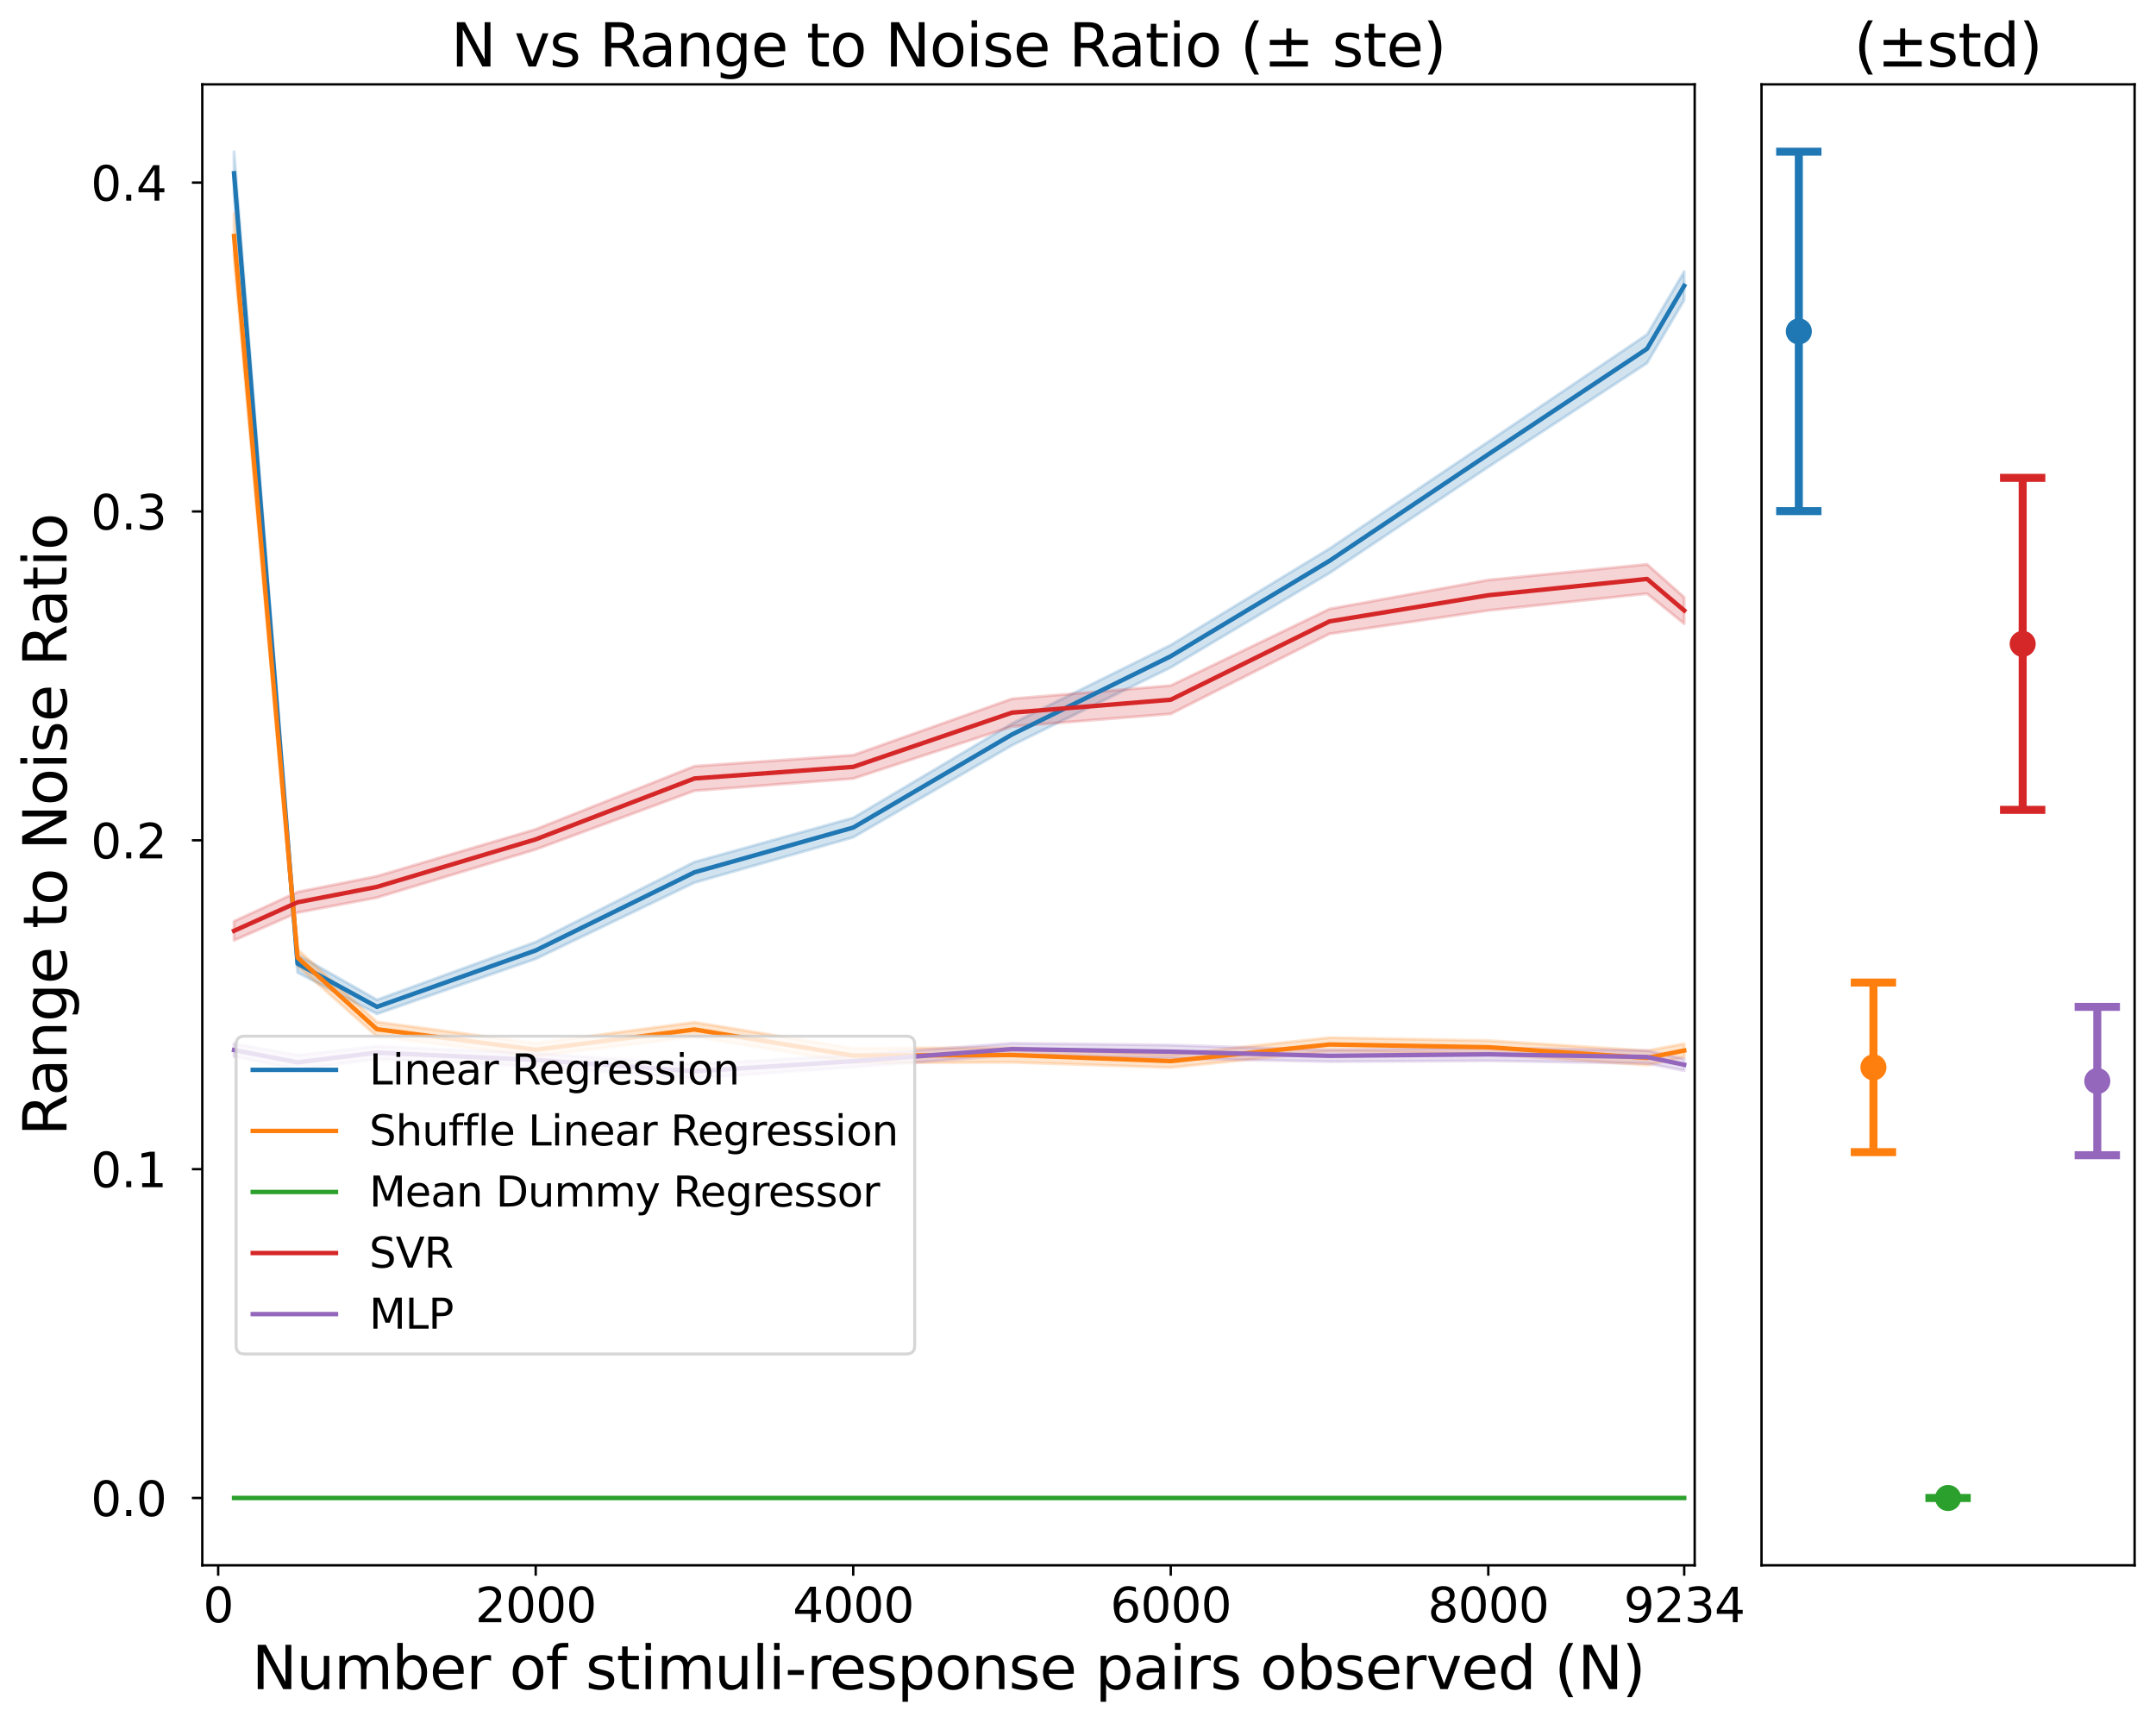 <?xml version="1.0" encoding="utf-8" standalone="no"?>
<!DOCTYPE svg PUBLIC "-//W3C//DTD SVG 1.1//EN"
  "http://www.w3.org/Graphics/SVG/1.1/DTD/svg11.dtd">
<svg xmlns:xlink="http://www.w3.org/1999/xlink" width="725.616pt" height="579.878pt" viewBox="0 0 725.616 579.878" xmlns="http://www.w3.org/2000/svg" version="1.1">
 <defs>
  <style type="text/css">*{stroke-linejoin: round; stroke-linecap: butt}</style>
 </defs>
 <g id="figure_1">
  <g id="patch_1">
   <path d="M 0 579.878 
L 725.616 579.878 
L 725.616 0 
L 0 0 
z
" style="fill: #ffffff"/>
  </g>
  <g id="axes_1">
   <g id="patch_2">
    <path d="M 68.086 526.837 
L 570.358 526.837 
L 570.358 28.397 
L 68.086 28.397 
z
" style="fill: #ffffff"/>
   </g>
   <g id="PolyCollection_1">
    <defs>
     <path id="m5a997bd709" d="M 78.773 -528.825 
L 78.773 -514.287 
L 100.146 -252.536 
L 126.863 -238.63 
L 180.296 -257.145 
L 233.729 -282.815 
L 287.162 -298.063 
L 340.595 -329.021 
L 394.028 -355.237 
L 447.462 -387.014 
L 500.895 -422.713 
L 554.328 -457.678 
L 566.831 -478.862 
L 566.831 -488.503 
L 566.831 -488.503 
L 554.328 -467.299 
L 500.895 -431.206 
L 447.462 -395.246 
L 394.028 -362.776 
L 340.595 -336.325 
L 287.162 -304.629 
L 233.729 -289.764 
L 180.296 -262.844 
L 126.863 -243.385 
L 100.146 -258.562 
L 78.773 -528.825 
z
" style="stroke: #1f77b4; stroke-opacity: 0.2"/>
    </defs>
    <g clip-path="url(#pc06d4b5bcb)">
     <use xlink:href="#m5a997bd709" x="0" y="579.878" style="fill: #1f77b4; fill-opacity: 0.2; stroke: #1f77b4; stroke-opacity: 0.2"/>
    </g>
   </g>
   <g id="PolyCollection_2">
    <defs>
     <path id="md98f0f62c1" d="M 78.773 -507.96 
L 78.773 -492.924 
L 100.146 -254.84 
L 126.863 -231.024 
L 180.296 -224.352 
L 233.729 -230.948 
L 287.162 -222.135 
L 340.595 -222.339 
L 394.028 -220.578 
L 447.462 -226.047 
L 500.895 -225.147 
L 554.328 -221.385 
L 566.831 -224.026 
L 566.831 -228.576 
L 566.831 -228.576 
L 554.328 -226.252 
L 500.895 -229.646 
L 447.462 -230.642 
L 394.028 -224.886 
L 340.595 -227.242 
L 287.162 -227.055 
L 233.729 -235.815 
L 180.296 -228.801 
L 126.863 -235.912 
L 100.146 -260.373 
L 78.773 -507.96 
z
" style="stroke: #ff7f0e; stroke-opacity: 0.2"/>
    </defs>
    <g clip-path="url(#pc06d4b5bcb)">
     <use xlink:href="#md98f0f62c1" x="0" y="579.878" style="fill: #ff7f0e; fill-opacity: 0.2; stroke: #ff7f0e; stroke-opacity: 0.2"/>
    </g>
   </g>
   <g id="PolyCollection_3">
    <defs>
     <path id="m797f53badf" d="M 78.773 -75.698 
L 78.773 -75.698 
L 100.146 -75.698 
L 126.863 -75.698 
L 180.296 -75.698 
L 233.729 -75.698 
L 287.162 -75.698 
L 340.595 -75.698 
L 394.028 -75.698 
L 447.462 -75.698 
L 500.895 -75.698 
L 554.328 -75.698 
L 566.831 -75.698 
L 566.831 -75.698 
L 566.831 -75.698 
L 554.328 -75.698 
L 500.895 -75.698 
L 447.462 -75.698 
L 394.028 -75.698 
L 340.595 -75.698 
L 287.162 -75.698 
L 233.729 -75.698 
L 180.296 -75.698 
L 126.863 -75.698 
L 100.146 -75.698 
L 78.773 -75.698 
z
" style="stroke: #2ca02c; stroke-opacity: 0.2"/>
    </defs>
    <g clip-path="url(#pc06d4b5bcb)">
     <use xlink:href="#m797f53badf" x="0" y="579.878" style="fill: #2ca02c; fill-opacity: 0.2; stroke: #2ca02c; stroke-opacity: 0.2"/>
    </g>
   </g>
   <g id="PolyCollection_4">
    <defs>
     <path id="mc592494454" d="M 78.773 -269.82 
L 78.773 -263.38 
L 100.146 -272.728 
L 126.863 -277.782 
L 180.296 -293.978 
L 233.729 -313.73 
L 287.162 -317.83 
L 340.595 -335.351 
L 394.028 -339.604 
L 447.462 -366.553 
L 500.895 -374.405 
L 554.328 -380.079 
L 566.831 -369.953 
L 566.831 -378.858 
L 566.831 -378.858 
L 554.328 -389.949 
L 500.895 -384.674 
L 447.462 -374.929 
L 394.028 -349.139 
L 340.595 -344.694 
L 287.162 -325.717 
L 233.729 -322.011 
L 180.296 -300.775 
L 126.863 -284.982 
L 100.146 -279.663 
L 78.773 -269.82 
z
" style="stroke: #d62728; stroke-opacity: 0.2"/>
    </defs>
    <g clip-path="url(#pc06d4b5bcb)">
     <use xlink:href="#mc592494454" x="0" y="579.878" style="fill: #d62728; fill-opacity: 0.2; stroke: #d62728; stroke-opacity: 0.2"/>
    </g>
   </g>
   <g id="PolyCollection_5">
    <defs>
     <path id="mc0f6b43d69" d="M 78.773 -228.649 
L 78.773 -224.258 
L 100.146 -219.865 
L 126.863 -223.408 
L 180.296 -220.923 
L 233.729 -216.946 
L 287.162 -220.667 
L 340.595 -224.79 
L 394.028 -223.676 
L 447.462 -222.55 
L 500.895 -222.844 
L 554.328 -221.949 
L 566.831 -219.524 
L 566.831 -223.503 
L 566.831 -223.503 
L 554.328 -226.302 
L 500.895 -227.201 
L 447.462 -226.475 
L 394.028 -228.139 
L 340.595 -228.762 
L 287.162 -224.756 
L 233.729 -221.709 
L 180.296 -225.358 
L 126.863 -227.778 
L 100.146 -224.782 
L 78.773 -228.649 
z
" style="stroke: #9467bd; stroke-opacity: 0.2"/>
    </defs>
    <g clip-path="url(#pc06d4b5bcb)">
     <use xlink:href="#mc0f6b43d69" x="0" y="579.878" style="fill: #9467bd; fill-opacity: 0.2; stroke: #9467bd; stroke-opacity: 0.2"/>
    </g>
   </g>
   <g id="matplotlib.axis_1">
    <g id="xtick_1">
     <g id="line2d_1">
      <defs>
       <path id="mc48e96c4ae" d="M 0 0 
L 0 3.5 
" style="stroke: #000000; stroke-width: 0.8"/>
      </defs>
      <g>
       <use xlink:href="#mc48e96c4ae" x="73.43" y="526.837" style="stroke: #000000; stroke-width: 0.8"/>
      </g>
     </g>
     <g id="text_1">
      <!-- 0 -->
      <g transform="translate(68.34 545.994) scale(0.16 -0.16)">
       <defs>
        <path id="DejaVuSans-30" d="M 2034 4250 
Q 1547 4250 1301 3770 
Q 1056 3291 1056 2328 
Q 1056 1369 1301 889 
Q 1547 409 2034 409 
Q 2525 409 2770 889 
Q 3016 1369 3016 2328 
Q 3016 3291 2770 3770 
Q 2525 4250 2034 4250 
z
M 2034 4750 
Q 2819 4750 3233 4129 
Q 3647 3509 3647 2328 
Q 3647 1150 3233 529 
Q 2819 -91 2034 -91 
Q 1250 -91 836 529 
Q 422 1150 422 2328 
Q 422 3509 836 4129 
Q 1250 4750 2034 4750 
z
" transform="scale(0.016)"/>
       </defs>
       <use xlink:href="#DejaVuSans-30"/>
      </g>
     </g>
    </g>
    <g id="xtick_2">
     <g id="line2d_2">
      <g>
       <use xlink:href="#mc48e96c4ae" x="180.296" y="526.837" style="stroke: #000000; stroke-width: 0.8"/>
      </g>
     </g>
     <g id="text_2">
      <!-- 2000 -->
      <g transform="translate(159.936 545.994) scale(0.16 -0.16)">
       <defs>
        <path id="DejaVuSans-32" d="M 1228 531 
L 3431 531 
L 3431 0 
L 469 0 
L 469 531 
Q 828 903 1448 1529 
Q 2069 2156 2228 2338 
Q 2531 2678 2651 2914 
Q 2772 3150 2772 3378 
Q 2772 3750 2511 3984 
Q 2250 4219 1831 4219 
Q 1534 4219 1204 4116 
Q 875 4013 500 3803 
L 500 4441 
Q 881 4594 1212 4672 
Q 1544 4750 1819 4750 
Q 2544 4750 2975 4387 
Q 3406 4025 3406 3419 
Q 3406 3131 3298 2873 
Q 3191 2616 2906 2266 
Q 2828 2175 2409 1742 
Q 1991 1309 1228 531 
z
" transform="scale(0.016)"/>
       </defs>
       <use xlink:href="#DejaVuSans-32"/>
       <use xlink:href="#DejaVuSans-30" x="63.623"/>
       <use xlink:href="#DejaVuSans-30" x="127.246"/>
       <use xlink:href="#DejaVuSans-30" x="190.869"/>
      </g>
     </g>
    </g>
    <g id="xtick_3">
     <g id="line2d_3">
      <g>
       <use xlink:href="#mc48e96c4ae" x="287.162" y="526.837" style="stroke: #000000; stroke-width: 0.8"/>
      </g>
     </g>
     <g id="text_3">
      <!-- 4000 -->
      <g transform="translate(266.802 545.994) scale(0.16 -0.16)">
       <defs>
        <path id="DejaVuSans-34" d="M 2419 4116 
L 825 1625 
L 2419 1625 
L 2419 4116 
z
M 2253 4666 
L 3047 4666 
L 3047 1625 
L 3713 1625 
L 3713 1100 
L 3047 1100 
L 3047 0 
L 2419 0 
L 2419 1100 
L 313 1100 
L 313 1709 
L 2253 4666 
z
" transform="scale(0.016)"/>
       </defs>
       <use xlink:href="#DejaVuSans-34"/>
       <use xlink:href="#DejaVuSans-30" x="63.623"/>
       <use xlink:href="#DejaVuSans-30" x="127.246"/>
       <use xlink:href="#DejaVuSans-30" x="190.869"/>
      </g>
     </g>
    </g>
    <g id="xtick_4">
     <g id="line2d_4">
      <g>
       <use xlink:href="#mc48e96c4ae" x="394.028" y="526.837" style="stroke: #000000; stroke-width: 0.8"/>
      </g>
     </g>
     <g id="text_4">
      <!-- 6000 -->
      <g transform="translate(373.668 545.994) scale(0.16 -0.16)">
       <defs>
        <path id="DejaVuSans-36" d="M 2113 2584 
Q 1688 2584 1439 2293 
Q 1191 2003 1191 1497 
Q 1191 994 1439 701 
Q 1688 409 2113 409 
Q 2538 409 2786 701 
Q 3034 994 3034 1497 
Q 3034 2003 2786 2293 
Q 2538 2584 2113 2584 
z
M 3366 4563 
L 3366 3988 
Q 3128 4100 2886 4159 
Q 2644 4219 2406 4219 
Q 1781 4219 1451 3797 
Q 1122 3375 1075 2522 
Q 1259 2794 1537 2939 
Q 1816 3084 2150 3084 
Q 2853 3084 3261 2657 
Q 3669 2231 3669 1497 
Q 3669 778 3244 343 
Q 2819 -91 2113 -91 
Q 1303 -91 875 529 
Q 447 1150 447 2328 
Q 447 3434 972 4092 
Q 1497 4750 2381 4750 
Q 2619 4750 2861 4703 
Q 3103 4656 3366 4563 
z
" transform="scale(0.016)"/>
       </defs>
       <use xlink:href="#DejaVuSans-36"/>
       <use xlink:href="#DejaVuSans-30" x="63.623"/>
       <use xlink:href="#DejaVuSans-30" x="127.246"/>
       <use xlink:href="#DejaVuSans-30" x="190.869"/>
      </g>
     </g>
    </g>
    <g id="xtick_5">
     <g id="line2d_5">
      <g>
       <use xlink:href="#mc48e96c4ae" x="500.895" y="526.837" style="stroke: #000000; stroke-width: 0.8"/>
      </g>
     </g>
     <g id="text_5">
      <!-- 8000 -->
      <g transform="translate(480.535 545.994) scale(0.16 -0.16)">
       <defs>
        <path id="DejaVuSans-38" d="M 2034 2216 
Q 1584 2216 1326 1975 
Q 1069 1734 1069 1313 
Q 1069 891 1326 650 
Q 1584 409 2034 409 
Q 2484 409 2743 651 
Q 3003 894 3003 1313 
Q 3003 1734 2745 1975 
Q 2488 2216 2034 2216 
z
M 1403 2484 
Q 997 2584 770 2862 
Q 544 3141 544 3541 
Q 544 4100 942 4425 
Q 1341 4750 2034 4750 
Q 2731 4750 3128 4425 
Q 3525 4100 3525 3541 
Q 3525 3141 3298 2862 
Q 3072 2584 2669 2484 
Q 3125 2378 3379 2068 
Q 3634 1759 3634 1313 
Q 3634 634 3220 271 
Q 2806 -91 2034 -91 
Q 1263 -91 848 271 
Q 434 634 434 1313 
Q 434 1759 690 2068 
Q 947 2378 1403 2484 
z
M 1172 3481 
Q 1172 3119 1398 2916 
Q 1625 2713 2034 2713 
Q 2441 2713 2670 2916 
Q 2900 3119 2900 3481 
Q 2900 3844 2670 4047 
Q 2441 4250 2034 4250 
Q 1625 4250 1398 4047 
Q 1172 3844 1172 3481 
z
" transform="scale(0.016)"/>
       </defs>
       <use xlink:href="#DejaVuSans-38"/>
       <use xlink:href="#DejaVuSans-30" x="63.623"/>
       <use xlink:href="#DejaVuSans-30" x="127.246"/>
       <use xlink:href="#DejaVuSans-30" x="190.869"/>
      </g>
     </g>
    </g>
    <g id="xtick_6">
     <g id="line2d_6">
      <g>
       <use xlink:href="#mc48e96c4ae" x="566.831" y="526.837" style="stroke: #000000; stroke-width: 0.8"/>
      </g>
     </g>
     <g id="text_6">
      <!-- 9234 -->
      <g transform="translate(546.471 545.994) scale(0.16 -0.16)">
       <defs>
        <path id="DejaVuSans-39" d="M 703 97 
L 703 672 
Q 941 559 1184 500 
Q 1428 441 1663 441 
Q 2288 441 2617 861 
Q 2947 1281 2994 2138 
Q 2813 1869 2534 1725 
Q 2256 1581 1919 1581 
Q 1219 1581 811 2004 
Q 403 2428 403 3163 
Q 403 3881 828 4315 
Q 1253 4750 1959 4750 
Q 2769 4750 3195 4129 
Q 3622 3509 3622 2328 
Q 3622 1225 3098 567 
Q 2575 -91 1691 -91 
Q 1453 -91 1209 -44 
Q 966 3 703 97 
z
M 1959 2075 
Q 2384 2075 2632 2365 
Q 2881 2656 2881 3163 
Q 2881 3666 2632 3958 
Q 2384 4250 1959 4250 
Q 1534 4250 1286 3958 
Q 1038 3666 1038 3163 
Q 1038 2656 1286 2365 
Q 1534 2075 1959 2075 
z
" transform="scale(0.016)"/>
        <path id="DejaVuSans-33" d="M 2597 2516 
Q 3050 2419 3304 2112 
Q 3559 1806 3559 1356 
Q 3559 666 3084 287 
Q 2609 -91 1734 -91 
Q 1441 -91 1130 -33 
Q 819 25 488 141 
L 488 750 
Q 750 597 1062 519 
Q 1375 441 1716 441 
Q 2309 441 2620 675 
Q 2931 909 2931 1356 
Q 2931 1769 2642 2001 
Q 2353 2234 1838 2234 
L 1294 2234 
L 1294 2753 
L 1863 2753 
Q 2328 2753 2575 2939 
Q 2822 3125 2822 3475 
Q 2822 3834 2567 4026 
Q 2313 4219 1838 4219 
Q 1578 4219 1281 4162 
Q 984 4106 628 3988 
L 628 4550 
Q 988 4650 1302 4700 
Q 1616 4750 1894 4750 
Q 2613 4750 3031 4423 
Q 3450 4097 3450 3541 
Q 3450 3153 3228 2886 
Q 3006 2619 2597 2516 
z
" transform="scale(0.016)"/>
       </defs>
       <use xlink:href="#DejaVuSans-39"/>
       <use xlink:href="#DejaVuSans-32" x="63.623"/>
       <use xlink:href="#DejaVuSans-33" x="127.246"/>
       <use xlink:href="#DejaVuSans-34" x="190.869"/>
      </g>
     </g>
    </g>
    <g id="text_7">
     <!-- Number of stimuli-response pairs observed (N) -->
     <g transform="translate(84.734 568.519) scale(0.2 -0.2)">
      <defs>
       <path id="DejaVuSans-4e" d="M 628 4666 
L 1478 4666 
L 3547 763 
L 3547 4666 
L 4159 4666 
L 4159 0 
L 3309 0 
L 1241 3903 
L 1241 0 
L 628 0 
L 628 4666 
z
" transform="scale(0.016)"/>
       <path id="DejaVuSans-75" d="M 544 1381 
L 544 3500 
L 1119 3500 
L 1119 1403 
Q 1119 906 1312 657 
Q 1506 409 1894 409 
Q 2359 409 2629 706 
Q 2900 1003 2900 1516 
L 2900 3500 
L 3475 3500 
L 3475 0 
L 2900 0 
L 2900 538 
Q 2691 219 2414 64 
Q 2138 -91 1772 -91 
Q 1169 -91 856 284 
Q 544 659 544 1381 
z
M 1991 3584 
L 1991 3584 
z
" transform="scale(0.016)"/>
       <path id="DejaVuSans-6d" d="M 3328 2828 
Q 3544 3216 3844 3400 
Q 4144 3584 4550 3584 
Q 5097 3584 5394 3201 
Q 5691 2819 5691 2113 
L 5691 0 
L 5113 0 
L 5113 2094 
Q 5113 2597 4934 2840 
Q 4756 3084 4391 3084 
Q 3944 3084 3684 2787 
Q 3425 2491 3425 1978 
L 3425 0 
L 2847 0 
L 2847 2094 
Q 2847 2600 2669 2842 
Q 2491 3084 2119 3084 
Q 1678 3084 1418 2786 
Q 1159 2488 1159 1978 
L 1159 0 
L 581 0 
L 581 3500 
L 1159 3500 
L 1159 2956 
Q 1356 3278 1631 3431 
Q 1906 3584 2284 3584 
Q 2666 3584 2933 3390 
Q 3200 3197 3328 2828 
z
" transform="scale(0.016)"/>
       <path id="DejaVuSans-62" d="M 3116 1747 
Q 3116 2381 2855 2742 
Q 2594 3103 2138 3103 
Q 1681 3103 1420 2742 
Q 1159 2381 1159 1747 
Q 1159 1113 1420 752 
Q 1681 391 2138 391 
Q 2594 391 2855 752 
Q 3116 1113 3116 1747 
z
M 1159 2969 
Q 1341 3281 1617 3432 
Q 1894 3584 2278 3584 
Q 2916 3584 3314 3078 
Q 3713 2572 3713 1747 
Q 3713 922 3314 415 
Q 2916 -91 2278 -91 
Q 1894 -91 1617 61 
Q 1341 213 1159 525 
L 1159 0 
L 581 0 
L 581 4863 
L 1159 4863 
L 1159 2969 
z
" transform="scale(0.016)"/>
       <path id="DejaVuSans-65" d="M 3597 1894 
L 3597 1613 
L 953 1613 
Q 991 1019 1311 708 
Q 1631 397 2203 397 
Q 2534 397 2845 478 
Q 3156 559 3463 722 
L 3463 178 
Q 3153 47 2828 -22 
Q 2503 -91 2169 -91 
Q 1331 -91 842 396 
Q 353 884 353 1716 
Q 353 2575 817 3079 
Q 1281 3584 2069 3584 
Q 2775 3584 3186 3129 
Q 3597 2675 3597 1894 
z
M 3022 2063 
Q 3016 2534 2758 2815 
Q 2500 3097 2075 3097 
Q 1594 3097 1305 2825 
Q 1016 2553 972 2059 
L 3022 2063 
z
" transform="scale(0.016)"/>
       <path id="DejaVuSans-72" d="M 2631 2963 
Q 2534 3019 2420 3045 
Q 2306 3072 2169 3072 
Q 1681 3072 1420 2755 
Q 1159 2438 1159 1844 
L 1159 0 
L 581 0 
L 581 3500 
L 1159 3500 
L 1159 2956 
Q 1341 3275 1631 3429 
Q 1922 3584 2338 3584 
Q 2397 3584 2469 3576 
Q 2541 3569 2628 3553 
L 2631 2963 
z
" transform="scale(0.016)"/>
       <path id="DejaVuSans-20" transform="scale(0.016)"/>
       <path id="DejaVuSans-6f" d="M 1959 3097 
Q 1497 3097 1228 2736 
Q 959 2375 959 1747 
Q 959 1119 1226 758 
Q 1494 397 1959 397 
Q 2419 397 2687 759 
Q 2956 1122 2956 1747 
Q 2956 2369 2687 2733 
Q 2419 3097 1959 3097 
z
M 1959 3584 
Q 2709 3584 3137 3096 
Q 3566 2609 3566 1747 
Q 3566 888 3137 398 
Q 2709 -91 1959 -91 
Q 1206 -91 779 398 
Q 353 888 353 1747 
Q 353 2609 779 3096 
Q 1206 3584 1959 3584 
z
" transform="scale(0.016)"/>
       <path id="DejaVuSans-66" d="M 2375 4863 
L 2375 4384 
L 1825 4384 
Q 1516 4384 1395 4259 
Q 1275 4134 1275 3809 
L 1275 3500 
L 2222 3500 
L 2222 3053 
L 1275 3053 
L 1275 0 
L 697 0 
L 697 3053 
L 147 3053 
L 147 3500 
L 697 3500 
L 697 3744 
Q 697 4328 969 4595 
Q 1241 4863 1831 4863 
L 2375 4863 
z
" transform="scale(0.016)"/>
       <path id="DejaVuSans-73" d="M 2834 3397 
L 2834 2853 
Q 2591 2978 2328 3040 
Q 2066 3103 1784 3103 
Q 1356 3103 1142 2972 
Q 928 2841 928 2578 
Q 928 2378 1081 2264 
Q 1234 2150 1697 2047 
L 1894 2003 
Q 2506 1872 2764 1633 
Q 3022 1394 3022 966 
Q 3022 478 2636 193 
Q 2250 -91 1575 -91 
Q 1294 -91 989 -36 
Q 684 19 347 128 
L 347 722 
Q 666 556 975 473 
Q 1284 391 1588 391 
Q 1994 391 2212 530 
Q 2431 669 2431 922 
Q 2431 1156 2273 1281 
Q 2116 1406 1581 1522 
L 1381 1569 
Q 847 1681 609 1914 
Q 372 2147 372 2553 
Q 372 3047 722 3315 
Q 1072 3584 1716 3584 
Q 2034 3584 2315 3537 
Q 2597 3491 2834 3397 
z
" transform="scale(0.016)"/>
       <path id="DejaVuSans-74" d="M 1172 4494 
L 1172 3500 
L 2356 3500 
L 2356 3053 
L 1172 3053 
L 1172 1153 
Q 1172 725 1289 603 
Q 1406 481 1766 481 
L 2356 481 
L 2356 0 
L 1766 0 
Q 1100 0 847 248 
Q 594 497 594 1153 
L 594 3053 
L 172 3053 
L 172 3500 
L 594 3500 
L 594 4494 
L 1172 4494 
z
" transform="scale(0.016)"/>
       <path id="DejaVuSans-69" d="M 603 3500 
L 1178 3500 
L 1178 0 
L 603 0 
L 603 3500 
z
M 603 4863 
L 1178 4863 
L 1178 4134 
L 603 4134 
L 603 4863 
z
" transform="scale(0.016)"/>
       <path id="DejaVuSans-6c" d="M 603 4863 
L 1178 4863 
L 1178 0 
L 603 0 
L 603 4863 
z
" transform="scale(0.016)"/>
       <path id="DejaVuSans-2d" d="M 313 2009 
L 1997 2009 
L 1997 1497 
L 313 1497 
L 313 2009 
z
" transform="scale(0.016)"/>
       <path id="DejaVuSans-70" d="M 1159 525 
L 1159 -1331 
L 581 -1331 
L 581 3500 
L 1159 3500 
L 1159 2969 
Q 1341 3281 1617 3432 
Q 1894 3584 2278 3584 
Q 2916 3584 3314 3078 
Q 3713 2572 3713 1747 
Q 3713 922 3314 415 
Q 2916 -91 2278 -91 
Q 1894 -91 1617 61 
Q 1341 213 1159 525 
z
M 3116 1747 
Q 3116 2381 2855 2742 
Q 2594 3103 2138 3103 
Q 1681 3103 1420 2742 
Q 1159 2381 1159 1747 
Q 1159 1113 1420 752 
Q 1681 391 2138 391 
Q 2594 391 2855 752 
Q 3116 1113 3116 1747 
z
" transform="scale(0.016)"/>
       <path id="DejaVuSans-6e" d="M 3513 2113 
L 3513 0 
L 2938 0 
L 2938 2094 
Q 2938 2591 2744 2837 
Q 2550 3084 2163 3084 
Q 1697 3084 1428 2787 
Q 1159 2491 1159 1978 
L 1159 0 
L 581 0 
L 581 3500 
L 1159 3500 
L 1159 2956 
Q 1366 3272 1645 3428 
Q 1925 3584 2291 3584 
Q 2894 3584 3203 3211 
Q 3513 2838 3513 2113 
z
" transform="scale(0.016)"/>
       <path id="DejaVuSans-61" d="M 2194 1759 
Q 1497 1759 1228 1600 
Q 959 1441 959 1056 
Q 959 750 1161 570 
Q 1363 391 1709 391 
Q 2188 391 2477 730 
Q 2766 1069 2766 1631 
L 2766 1759 
L 2194 1759 
z
M 3341 1997 
L 3341 0 
L 2766 0 
L 2766 531 
Q 2569 213 2275 61 
Q 1981 -91 1556 -91 
Q 1019 -91 701 211 
Q 384 513 384 1019 
Q 384 1609 779 1909 
Q 1175 2209 1959 2209 
L 2766 2209 
L 2766 2266 
Q 2766 2663 2505 2880 
Q 2244 3097 1772 3097 
Q 1472 3097 1187 3025 
Q 903 2953 641 2809 
L 641 3341 
Q 956 3463 1253 3523 
Q 1550 3584 1831 3584 
Q 2591 3584 2966 3190 
Q 3341 2797 3341 1997 
z
" transform="scale(0.016)"/>
       <path id="DejaVuSans-76" d="M 191 3500 
L 800 3500 
L 1894 563 
L 2988 3500 
L 3597 3500 
L 2284 0 
L 1503 0 
L 191 3500 
z
" transform="scale(0.016)"/>
       <path id="DejaVuSans-64" d="M 2906 2969 
L 2906 4863 
L 3481 4863 
L 3481 0 
L 2906 0 
L 2906 525 
Q 2725 213 2448 61 
Q 2172 -91 1784 -91 
Q 1150 -91 751 415 
Q 353 922 353 1747 
Q 353 2572 751 3078 
Q 1150 3584 1784 3584 
Q 2172 3584 2448 3432 
Q 2725 3281 2906 2969 
z
M 947 1747 
Q 947 1113 1208 752 
Q 1469 391 1925 391 
Q 2381 391 2643 752 
Q 2906 1113 2906 1747 
Q 2906 2381 2643 2742 
Q 2381 3103 1925 3103 
Q 1469 3103 1208 2742 
Q 947 2381 947 1747 
z
" transform="scale(0.016)"/>
       <path id="DejaVuSans-28" d="M 1984 4856 
Q 1566 4138 1362 3434 
Q 1159 2731 1159 2009 
Q 1159 1288 1364 580 
Q 1569 -128 1984 -844 
L 1484 -844 
Q 1016 -109 783 600 
Q 550 1309 550 2009 
Q 550 2706 781 3412 
Q 1013 4119 1484 4856 
L 1984 4856 
z
" transform="scale(0.016)"/>
       <path id="DejaVuSans-29" d="M 513 4856 
L 1013 4856 
Q 1481 4119 1714 3412 
Q 1947 2706 1947 2009 
Q 1947 1309 1714 600 
Q 1481 -109 1013 -844 
L 513 -844 
Q 928 -128 1133 580 
Q 1338 1288 1338 2009 
Q 1338 2731 1133 3434 
Q 928 4138 513 4856 
z
" transform="scale(0.016)"/>
      </defs>
      <use xlink:href="#DejaVuSans-4e"/>
      <use xlink:href="#DejaVuSans-75" x="74.805"/>
      <use xlink:href="#DejaVuSans-6d" x="138.184"/>
      <use xlink:href="#DejaVuSans-62" x="235.596"/>
      <use xlink:href="#DejaVuSans-65" x="299.072"/>
      <use xlink:href="#DejaVuSans-72" x="360.596"/>
      <use xlink:href="#DejaVuSans-20" x="401.709"/>
      <use xlink:href="#DejaVuSans-6f" x="433.496"/>
      <use xlink:href="#DejaVuSans-66" x="494.678"/>
      <use xlink:href="#DejaVuSans-20" x="529.883"/>
      <use xlink:href="#DejaVuSans-73" x="561.67"/>
      <use xlink:href="#DejaVuSans-74" x="613.77"/>
      <use xlink:href="#DejaVuSans-69" x="652.979"/>
      <use xlink:href="#DejaVuSans-6d" x="680.762"/>
      <use xlink:href="#DejaVuSans-75" x="778.174"/>
      <use xlink:href="#DejaVuSans-6c" x="841.553"/>
      <use xlink:href="#DejaVuSans-69" x="869.336"/>
      <use xlink:href="#DejaVuSans-2d" x="897.119"/>
      <use xlink:href="#DejaVuSans-72" x="933.203"/>
      <use xlink:href="#DejaVuSans-65" x="972.066"/>
      <use xlink:href="#DejaVuSans-73" x="1033.59"/>
      <use xlink:href="#DejaVuSans-70" x="1085.689"/>
      <use xlink:href="#DejaVuSans-6f" x="1149.166"/>
      <use xlink:href="#DejaVuSans-6e" x="1210.348"/>
      <use xlink:href="#DejaVuSans-73" x="1273.727"/>
      <use xlink:href="#DejaVuSans-65" x="1325.826"/>
      <use xlink:href="#DejaVuSans-20" x="1387.35"/>
      <use xlink:href="#DejaVuSans-70" x="1419.137"/>
      <use xlink:href="#DejaVuSans-61" x="1482.613"/>
      <use xlink:href="#DejaVuSans-69" x="1543.893"/>
      <use xlink:href="#DejaVuSans-72" x="1571.676"/>
      <use xlink:href="#DejaVuSans-73" x="1612.789"/>
      <use xlink:href="#DejaVuSans-20" x="1664.889"/>
      <use xlink:href="#DejaVuSans-6f" x="1696.676"/>
      <use xlink:href="#DejaVuSans-62" x="1757.857"/>
      <use xlink:href="#DejaVuSans-73" x="1821.334"/>
      <use xlink:href="#DejaVuSans-65" x="1873.434"/>
      <use xlink:href="#DejaVuSans-72" x="1934.957"/>
      <use xlink:href="#DejaVuSans-76" x="1976.07"/>
      <use xlink:href="#DejaVuSans-65" x="2035.25"/>
      <use xlink:href="#DejaVuSans-64" x="2096.773"/>
      <use xlink:href="#DejaVuSans-20" x="2160.25"/>
      <use xlink:href="#DejaVuSans-28" x="2192.037"/>
      <use xlink:href="#DejaVuSans-4e" x="2231.051"/>
      <use xlink:href="#DejaVuSans-29" x="2305.855"/>
     </g>
    </g>
   </g>
   <g id="matplotlib.axis_2">
    <g id="ytick_1">
     <g id="line2d_7">
      <defs>
       <path id="m40aba33273" d="M 0 0 
L -3.5 0 
" style="stroke: #000000; stroke-width: 0.8"/>
      </defs>
      <g>
       <use xlink:href="#m40aba33273" x="68.086" y="504.181" style="stroke: #000000; stroke-width: 0.8"/>
      </g>
     </g>
     <g id="text_8">
      <!-- 0.0  -->
      <g transform="translate(30.556 510.259) scale(0.16 -0.16)">
       <defs>
        <path id="DejaVuSans-2e" d="M 684 794 
L 1344 794 
L 1344 0 
L 684 0 
L 684 794 
z
" transform="scale(0.016)"/>
       </defs>
       <use xlink:href="#DejaVuSans-30"/>
       <use xlink:href="#DejaVuSans-2e" x="63.623"/>
       <use xlink:href="#DejaVuSans-30" x="95.41"/>
       <use xlink:href="#DejaVuSans-20" x="159.033"/>
      </g>
     </g>
    </g>
    <g id="ytick_2">
     <g id="line2d_8">
      <g>
       <use xlink:href="#m40aba33273" x="68.086" y="393.5" style="stroke: #000000; stroke-width: 0.8"/>
      </g>
     </g>
     <g id="text_9">
      <!-- 0.1  -->
      <g transform="translate(30.556 399.579) scale(0.16 -0.16)">
       <defs>
        <path id="DejaVuSans-31" d="M 794 531 
L 1825 531 
L 1825 4091 
L 703 3866 
L 703 4441 
L 1819 4666 
L 2450 4666 
L 2450 531 
L 3481 531 
L 3481 0 
L 794 0 
L 794 531 
z
" transform="scale(0.016)"/>
       </defs>
       <use xlink:href="#DejaVuSans-30"/>
       <use xlink:href="#DejaVuSans-2e" x="63.623"/>
       <use xlink:href="#DejaVuSans-31" x="95.41"/>
       <use xlink:href="#DejaVuSans-20" x="159.033"/>
      </g>
     </g>
    </g>
    <g id="ytick_3">
     <g id="line2d_9">
      <g>
       <use xlink:href="#m40aba33273" x="68.086" y="282.82" style="stroke: #000000; stroke-width: 0.8"/>
      </g>
     </g>
     <g id="text_10">
      <!-- 0.2  -->
      <g transform="translate(30.556 288.899) scale(0.16 -0.16)">
       <use xlink:href="#DejaVuSans-30"/>
       <use xlink:href="#DejaVuSans-2e" x="63.623"/>
       <use xlink:href="#DejaVuSans-32" x="95.41"/>
       <use xlink:href="#DejaVuSans-20" x="159.033"/>
      </g>
     </g>
    </g>
    <g id="ytick_4">
     <g id="line2d_10">
      <g>
       <use xlink:href="#m40aba33273" x="68.086" y="172.14" style="stroke: #000000; stroke-width: 0.8"/>
      </g>
     </g>
     <g id="text_11">
      <!-- 0.3  -->
      <g transform="translate(30.556 178.219) scale(0.16 -0.16)">
       <use xlink:href="#DejaVuSans-30"/>
       <use xlink:href="#DejaVuSans-2e" x="63.623"/>
       <use xlink:href="#DejaVuSans-33" x="95.41"/>
       <use xlink:href="#DejaVuSans-20" x="159.033"/>
      </g>
     </g>
    </g>
    <g id="ytick_5">
     <g id="line2d_11">
      <g>
       <use xlink:href="#m40aba33273" x="68.086" y="61.46" style="stroke: #000000; stroke-width: 0.8"/>
      </g>
     </g>
     <g id="text_12">
      <!-- 0.4  -->
      <g transform="translate(30.556 67.539) scale(0.16 -0.16)">
       <use xlink:href="#DejaVuSans-30"/>
       <use xlink:href="#DejaVuSans-2e" x="63.623"/>
       <use xlink:href="#DejaVuSans-34" x="95.41"/>
       <use xlink:href="#DejaVuSans-20" x="159.033"/>
      </g>
     </g>
    </g>
    <g id="text_13">
     <!-- Range to Noise Ratio -->
     <g transform="translate(22.397 382.29) rotate(-90) scale(0.2 -0.2)">
      <defs>
       <path id="DejaVuSans-52" d="M 2841 2188 
Q 3044 2119 3236 1894 
Q 3428 1669 3622 1275 
L 4263 0 
L 3584 0 
L 2988 1197 
Q 2756 1666 2539 1819 
Q 2322 1972 1947 1972 
L 1259 1972 
L 1259 0 
L 628 0 
L 628 4666 
L 2053 4666 
Q 2853 4666 3247 4331 
Q 3641 3997 3641 3322 
Q 3641 2881 3436 2590 
Q 3231 2300 2841 2188 
z
M 1259 4147 
L 1259 2491 
L 2053 2491 
Q 2509 2491 2742 2702 
Q 2975 2913 2975 3322 
Q 2975 3731 2742 3939 
Q 2509 4147 2053 4147 
L 1259 4147 
z
" transform="scale(0.016)"/>
       <path id="DejaVuSans-67" d="M 2906 1791 
Q 2906 2416 2648 2759 
Q 2391 3103 1925 3103 
Q 1463 3103 1205 2759 
Q 947 2416 947 1791 
Q 947 1169 1205 825 
Q 1463 481 1925 481 
Q 2391 481 2648 825 
Q 2906 1169 2906 1791 
z
M 3481 434 
Q 3481 -459 3084 -895 
Q 2688 -1331 1869 -1331 
Q 1566 -1331 1297 -1286 
Q 1028 -1241 775 -1147 
L 775 -588 
Q 1028 -725 1275 -790 
Q 1522 -856 1778 -856 
Q 2344 -856 2625 -561 
Q 2906 -266 2906 331 
L 2906 616 
Q 2728 306 2450 153 
Q 2172 0 1784 0 
Q 1141 0 747 490 
Q 353 981 353 1791 
Q 353 2603 747 3093 
Q 1141 3584 1784 3584 
Q 2172 3584 2450 3431 
Q 2728 3278 2906 2969 
L 2906 3500 
L 3481 3500 
L 3481 434 
z
" transform="scale(0.016)"/>
      </defs>
      <use xlink:href="#DejaVuSans-52"/>
      <use xlink:href="#DejaVuSans-61" x="67.232"/>
      <use xlink:href="#DejaVuSans-6e" x="128.512"/>
      <use xlink:href="#DejaVuSans-67" x="191.891"/>
      <use xlink:href="#DejaVuSans-65" x="255.367"/>
      <use xlink:href="#DejaVuSans-20" x="316.891"/>
      <use xlink:href="#DejaVuSans-74" x="348.678"/>
      <use xlink:href="#DejaVuSans-6f" x="387.887"/>
      <use xlink:href="#DejaVuSans-20" x="449.068"/>
      <use xlink:href="#DejaVuSans-4e" x="480.855"/>
      <use xlink:href="#DejaVuSans-6f" x="555.66"/>
      <use xlink:href="#DejaVuSans-69" x="616.842"/>
      <use xlink:href="#DejaVuSans-73" x="644.625"/>
      <use xlink:href="#DejaVuSans-65" x="696.725"/>
      <use xlink:href="#DejaVuSans-20" x="758.248"/>
      <use xlink:href="#DejaVuSans-52" x="790.035"/>
      <use xlink:href="#DejaVuSans-61" x="857.268"/>
      <use xlink:href="#DejaVuSans-74" x="918.547"/>
      <use xlink:href="#DejaVuSans-69" x="957.756"/>
      <use xlink:href="#DejaVuSans-6f" x="985.539"/>
     </g>
    </g>
   </g>
   <g id="line2d_12">
    <path d="M 78.773 58.322 
L 100.146 324.329 
L 126.863 338.871 
L 180.296 319.884 
L 233.729 293.588 
L 287.162 278.532 
L 340.595 247.205 
L 394.028 220.872 
L 447.462 188.748 
L 500.895 152.918 
L 554.328 117.39 
L 566.831 96.196 
" clip-path="url(#pc06d4b5bcb)" style="fill: none; stroke: #1f77b4; stroke-width: 1.5; stroke-linecap: square"/>
   </g>
   <g id="line2d_13">
    <path d="M 78.773 79.436 
L 100.146 322.272 
L 126.863 346.41 
L 180.296 353.301 
L 233.729 346.497 
L 287.162 355.283 
L 340.595 355.088 
L 394.028 357.146 
L 447.462 351.534 
L 500.895 352.481 
L 554.328 356.059 
L 566.831 353.577 
" clip-path="url(#pc06d4b5bcb)" style="fill: none; stroke: #ff7f0e; stroke-width: 1.5; stroke-linecap: square"/>
   </g>
   <g id="line2d_14">
    <path d="M 78.773 504.181 
L 100.146 504.181 
L 126.863 504.181 
L 180.296 504.181 
L 233.729 504.181 
L 287.162 504.181 
L 340.595 504.181 
L 394.028 504.181 
L 447.462 504.181 
L 500.895 504.181 
L 554.328 504.181 
L 566.831 504.181 
" clip-path="url(#pc06d4b5bcb)" style="fill: none; stroke: #2ca02c; stroke-width: 1.5; stroke-linecap: square"/>
   </g>
   <g id="line2d_15">
    <path d="M 78.773 313.279 
L 100.146 303.683 
L 126.863 298.496 
L 180.296 282.501 
L 233.729 262.008 
L 287.162 258.104 
L 340.595 239.856 
L 394.028 235.507 
L 447.462 209.137 
L 500.895 200.338 
L 554.328 194.864 
L 566.831 205.472 
" clip-path="url(#pc06d4b5bcb)" style="fill: none; stroke: #d62728; stroke-width: 1.5; stroke-linecap: square"/>
   </g>
   <g id="line2d_16">
    <path d="M 78.773 353.425 
L 100.146 357.555 
L 126.863 354.285 
L 180.296 356.738 
L 233.729 360.551 
L 287.162 357.166 
L 340.595 353.102 
L 394.028 353.971 
L 447.462 355.366 
L 500.895 354.856 
L 554.328 355.753 
L 566.831 358.365 
" clip-path="url(#pc06d4b5bcb)" style="fill: none; stroke: #9467bd; stroke-width: 1.5; stroke-linecap: square"/>
   </g>
   <g id="line2d_17"/>
   <g id="line2d_18"/>
   <g id="line2d_19"/>
   <g id="line2d_20"/>
   <g id="line2d_21"/>
   <g id="patch_3">
    <path d="M 68.086 526.837 
L 68.086 28.397 
" style="fill: none; stroke: #000000; stroke-width: 0.8; stroke-linejoin: miter; stroke-linecap: square"/>
   </g>
   <g id="patch_4">
    <path d="M 570.358 526.837 
L 570.358 28.397 
" style="fill: none; stroke: #000000; stroke-width: 0.8; stroke-linejoin: miter; stroke-linecap: square"/>
   </g>
   <g id="patch_5">
    <path d="M 68.086 526.837 
L 570.358 526.837 
" style="fill: none; stroke: #000000; stroke-width: 0.8; stroke-linejoin: miter; stroke-linecap: square"/>
   </g>
   <g id="patch_6">
    <path d="M 68.086 28.397 
L 570.358 28.397 
" style="fill: none; stroke: #000000; stroke-width: 0.8; stroke-linejoin: miter; stroke-linecap: square"/>
   </g>
   <g id="text_14">
    <!-- N vs Range to Noise Ratio (± ste) -->
    <g transform="translate(151.761 22.397) scale(0.2 -0.2)">
     <defs>
      <path id="DejaVuSans-b1" d="M 2944 4013 
L 2944 2803 
L 4684 2803 
L 4684 2272 
L 2944 2272 
L 2944 1063 
L 2419 1063 
L 2419 2272 
L 678 2272 
L 678 2803 
L 2419 2803 
L 2419 4013 
L 2944 4013 
z
M 678 531 
L 4684 531 
L 4684 0 
L 678 0 
L 678 531 
z
" transform="scale(0.016)"/>
     </defs>
     <use xlink:href="#DejaVuSans-4e"/>
     <use xlink:href="#DejaVuSans-20" x="74.805"/>
     <use xlink:href="#DejaVuSans-76" x="106.592"/>
     <use xlink:href="#DejaVuSans-73" x="165.771"/>
     <use xlink:href="#DejaVuSans-20" x="217.871"/>
     <use xlink:href="#DejaVuSans-52" x="249.658"/>
     <use xlink:href="#DejaVuSans-61" x="316.891"/>
     <use xlink:href="#DejaVuSans-6e" x="378.17"/>
     <use xlink:href="#DejaVuSans-67" x="441.549"/>
     <use xlink:href="#DejaVuSans-65" x="505.025"/>
     <use xlink:href="#DejaVuSans-20" x="566.549"/>
     <use xlink:href="#DejaVuSans-74" x="598.336"/>
     <use xlink:href="#DejaVuSans-6f" x="637.545"/>
     <use xlink:href="#DejaVuSans-20" x="698.727"/>
     <use xlink:href="#DejaVuSans-4e" x="730.514"/>
     <use xlink:href="#DejaVuSans-6f" x="805.318"/>
     <use xlink:href="#DejaVuSans-69" x="866.5"/>
     <use xlink:href="#DejaVuSans-73" x="894.283"/>
     <use xlink:href="#DejaVuSans-65" x="946.383"/>
     <use xlink:href="#DejaVuSans-20" x="1007.906"/>
     <use xlink:href="#DejaVuSans-52" x="1039.693"/>
     <use xlink:href="#DejaVuSans-61" x="1106.926"/>
     <use xlink:href="#DejaVuSans-74" x="1168.205"/>
     <use xlink:href="#DejaVuSans-69" x="1207.414"/>
     <use xlink:href="#DejaVuSans-6f" x="1235.197"/>
     <use xlink:href="#DejaVuSans-20" x="1296.379"/>
     <use xlink:href="#DejaVuSans-28" x="1328.166"/>
     <use xlink:href="#DejaVuSans-b1" x="1367.18"/>
     <use xlink:href="#DejaVuSans-20" x="1450.969"/>
     <use xlink:href="#DejaVuSans-73" x="1482.756"/>
     <use xlink:href="#DejaVuSans-74" x="1534.855"/>
     <use xlink:href="#DejaVuSans-65" x="1574.064"/>
     <use xlink:href="#DejaVuSans-29" x="1635.588"/>
    </g>
   </g>
   <g id="legend_1">
    <g id="patch_7">
     <path d="M 82.268 455.7 
L 305.041 455.7 
Q 307.841 455.7 307.841 452.9 
L 307.841 351.553 
Q 307.841 348.753 305.041 348.753 
L 82.268 348.753 
Q 79.468 348.753 79.468 351.553 
L 79.468 452.9 
Q 79.468 455.7 82.268 455.7 
z
" style="fill: #ffffff; opacity: 0.8; stroke: #cccccc; stroke-linejoin: miter"/>
    </g>
    <g id="line2d_22">
     <path d="M 85.068 360.091 
L 99.068 360.091 
L 113.068 360.091 
" style="fill: none; stroke: #1f77b4; stroke-width: 1.5; stroke-linecap: square"/>
    </g>
    <g id="text_15">
     <!-- Linear Regression -->
     <g transform="translate(124.268 364.991) scale(0.14 -0.14)">
      <defs>
       <path id="DejaVuSans-4c" d="M 628 4666 
L 1259 4666 
L 1259 531 
L 3531 531 
L 3531 0 
L 628 0 
L 628 4666 
z
" transform="scale(0.016)"/>
      </defs>
      <use xlink:href="#DejaVuSans-4c"/>
      <use xlink:href="#DejaVuSans-69" x="55.713"/>
      <use xlink:href="#DejaVuSans-6e" x="83.496"/>
      <use xlink:href="#DejaVuSans-65" x="146.875"/>
      <use xlink:href="#DejaVuSans-61" x="208.398"/>
      <use xlink:href="#DejaVuSans-72" x="269.678"/>
      <use xlink:href="#DejaVuSans-20" x="310.791"/>
      <use xlink:href="#DejaVuSans-52" x="342.578"/>
      <use xlink:href="#DejaVuSans-65" x="407.561"/>
      <use xlink:href="#DejaVuSans-67" x="469.084"/>
      <use xlink:href="#DejaVuSans-72" x="532.561"/>
      <use xlink:href="#DejaVuSans-65" x="571.424"/>
      <use xlink:href="#DejaVuSans-73" x="632.947"/>
      <use xlink:href="#DejaVuSans-73" x="685.047"/>
      <use xlink:href="#DejaVuSans-69" x="737.146"/>
      <use xlink:href="#DejaVuSans-6f" x="764.93"/>
      <use xlink:href="#DejaVuSans-6e" x="826.111"/>
     </g>
    </g>
    <g id="line2d_23">
     <path d="M 85.068 380.641 
L 99.068 380.641 
L 113.068 380.641 
" style="fill: none; stroke: #ff7f0e; stroke-width: 1.5; stroke-linecap: square"/>
    </g>
    <g id="text_16">
     <!-- Shuffle Linear Regression -->
     <g transform="translate(124.268 385.541) scale(0.14 -0.14)">
      <defs>
       <path id="DejaVuSans-53" d="M 3425 4513 
L 3425 3897 
Q 3066 4069 2747 4153 
Q 2428 4238 2131 4238 
Q 1616 4238 1336 4038 
Q 1056 3838 1056 3469 
Q 1056 3159 1242 3001 
Q 1428 2844 1947 2747 
L 2328 2669 
Q 3034 2534 3370 2195 
Q 3706 1856 3706 1288 
Q 3706 609 3251 259 
Q 2797 -91 1919 -91 
Q 1588 -91 1214 -16 
Q 841 59 441 206 
L 441 856 
Q 825 641 1194 531 
Q 1563 422 1919 422 
Q 2459 422 2753 634 
Q 3047 847 3047 1241 
Q 3047 1584 2836 1778 
Q 2625 1972 2144 2069 
L 1759 2144 
Q 1053 2284 737 2584 
Q 422 2884 422 3419 
Q 422 4038 858 4394 
Q 1294 4750 2059 4750 
Q 2388 4750 2728 4690 
Q 3069 4631 3425 4513 
z
" transform="scale(0.016)"/>
       <path id="DejaVuSans-68" d="M 3513 2113 
L 3513 0 
L 2938 0 
L 2938 2094 
Q 2938 2591 2744 2837 
Q 2550 3084 2163 3084 
Q 1697 3084 1428 2787 
Q 1159 2491 1159 1978 
L 1159 0 
L 581 0 
L 581 4863 
L 1159 4863 
L 1159 2956 
Q 1366 3272 1645 3428 
Q 1925 3584 2291 3584 
Q 2894 3584 3203 3211 
Q 3513 2838 3513 2113 
z
" transform="scale(0.016)"/>
      </defs>
      <use xlink:href="#DejaVuSans-53"/>
      <use xlink:href="#DejaVuSans-68" x="63.477"/>
      <use xlink:href="#DejaVuSans-75" x="126.855"/>
      <use xlink:href="#DejaVuSans-66" x="190.234"/>
      <use xlink:href="#DejaVuSans-66" x="225.439"/>
      <use xlink:href="#DejaVuSans-6c" x="260.645"/>
      <use xlink:href="#DejaVuSans-65" x="288.428"/>
      <use xlink:href="#DejaVuSans-20" x="349.951"/>
      <use xlink:href="#DejaVuSans-4c" x="381.738"/>
      <use xlink:href="#DejaVuSans-69" x="437.451"/>
      <use xlink:href="#DejaVuSans-6e" x="465.234"/>
      <use xlink:href="#DejaVuSans-65" x="528.613"/>
      <use xlink:href="#DejaVuSans-61" x="590.137"/>
      <use xlink:href="#DejaVuSans-72" x="651.416"/>
      <use xlink:href="#DejaVuSans-20" x="692.529"/>
      <use xlink:href="#DejaVuSans-52" x="724.316"/>
      <use xlink:href="#DejaVuSans-65" x="789.299"/>
      <use xlink:href="#DejaVuSans-67" x="850.822"/>
      <use xlink:href="#DejaVuSans-72" x="914.299"/>
      <use xlink:href="#DejaVuSans-65" x="953.162"/>
      <use xlink:href="#DejaVuSans-73" x="1014.686"/>
      <use xlink:href="#DejaVuSans-73" x="1066.785"/>
      <use xlink:href="#DejaVuSans-69" x="1118.885"/>
      <use xlink:href="#DejaVuSans-6f" x="1146.668"/>
      <use xlink:href="#DejaVuSans-6e" x="1207.85"/>
     </g>
    </g>
    <g id="line2d_24">
     <path d="M 85.068 401.19 
L 99.068 401.19 
L 113.068 401.19 
" style="fill: none; stroke: #2ca02c; stroke-width: 1.5; stroke-linecap: square"/>
    </g>
    <g id="text_17">
     <!-- Mean Dummy Regressor -->
     <g transform="translate(124.268 406.09) scale(0.14 -0.14)">
      <defs>
       <path id="DejaVuSans-4d" d="M 628 4666 
L 1569 4666 
L 2759 1491 
L 3956 4666 
L 4897 4666 
L 4897 0 
L 4281 0 
L 4281 4097 
L 3078 897 
L 2444 897 
L 1241 4097 
L 1241 0 
L 628 0 
L 628 4666 
z
" transform="scale(0.016)"/>
       <path id="DejaVuSans-44" d="M 1259 4147 
L 1259 519 
L 2022 519 
Q 2988 519 3436 956 
Q 3884 1394 3884 2338 
Q 3884 3275 3436 3711 
Q 2988 4147 2022 4147 
L 1259 4147 
z
M 628 4666 
L 1925 4666 
Q 3281 4666 3915 4102 
Q 4550 3538 4550 2338 
Q 4550 1131 3912 565 
Q 3275 0 1925 0 
L 628 0 
L 628 4666 
z
" transform="scale(0.016)"/>
       <path id="DejaVuSans-79" d="M 2059 -325 
Q 1816 -950 1584 -1140 
Q 1353 -1331 966 -1331 
L 506 -1331 
L 506 -850 
L 844 -850 
Q 1081 -850 1212 -737 
Q 1344 -625 1503 -206 
L 1606 56 
L 191 3500 
L 800 3500 
L 1894 763 
L 2988 3500 
L 3597 3500 
L 2059 -325 
z
" transform="scale(0.016)"/>
      </defs>
      <use xlink:href="#DejaVuSans-4d"/>
      <use xlink:href="#DejaVuSans-65" x="86.279"/>
      <use xlink:href="#DejaVuSans-61" x="147.803"/>
      <use xlink:href="#DejaVuSans-6e" x="209.082"/>
      <use xlink:href="#DejaVuSans-20" x="272.461"/>
      <use xlink:href="#DejaVuSans-44" x="304.248"/>
      <use xlink:href="#DejaVuSans-75" x="381.25"/>
      <use xlink:href="#DejaVuSans-6d" x="444.629"/>
      <use xlink:href="#DejaVuSans-6d" x="542.041"/>
      <use xlink:href="#DejaVuSans-79" x="639.453"/>
      <use xlink:href="#DejaVuSans-20" x="698.633"/>
      <use xlink:href="#DejaVuSans-52" x="730.42"/>
      <use xlink:href="#DejaVuSans-65" x="795.402"/>
      <use xlink:href="#DejaVuSans-67" x="856.926"/>
      <use xlink:href="#DejaVuSans-72" x="920.402"/>
      <use xlink:href="#DejaVuSans-65" x="959.266"/>
      <use xlink:href="#DejaVuSans-73" x="1020.789"/>
      <use xlink:href="#DejaVuSans-73" x="1072.889"/>
      <use xlink:href="#DejaVuSans-6f" x="1124.988"/>
      <use xlink:href="#DejaVuSans-72" x="1186.17"/>
     </g>
    </g>
    <g id="line2d_25">
     <path d="M 85.068 421.739 
L 99.068 421.739 
L 113.068 421.739 
" style="fill: none; stroke: #d62728; stroke-width: 1.5; stroke-linecap: square"/>
    </g>
    <g id="text_18">
     <!-- SVR -->
     <g transform="translate(124.268 426.639) scale(0.14 -0.14)">
      <defs>
       <path id="DejaVuSans-56" d="M 1831 0 
L 50 4666 
L 709 4666 
L 2188 738 
L 3669 4666 
L 4325 4666 
L 2547 0 
L 1831 0 
z
" transform="scale(0.016)"/>
      </defs>
      <use xlink:href="#DejaVuSans-53"/>
      <use xlink:href="#DejaVuSans-56" x="63.477"/>
      <use xlink:href="#DejaVuSans-52" x="131.885"/>
     </g>
    </g>
    <g id="line2d_26">
     <path d="M 85.068 442.289 
L 99.068 442.289 
L 113.068 442.289 
" style="fill: none; stroke: #9467bd; stroke-width: 1.5; stroke-linecap: square"/>
    </g>
    <g id="text_19">
     <!-- MLP -->
     <g transform="translate(124.268 447.189) scale(0.14 -0.14)">
      <defs>
       <path id="DejaVuSans-50" d="M 1259 4147 
L 1259 2394 
L 2053 2394 
Q 2494 2394 2734 2622 
Q 2975 2850 2975 3272 
Q 2975 3691 2734 3919 
Q 2494 4147 2053 4147 
L 1259 4147 
z
M 628 4666 
L 2053 4666 
Q 2838 4666 3239 4311 
Q 3641 3956 3641 3272 
Q 3641 2581 3239 2228 
Q 2838 1875 2053 1875 
L 1259 1875 
L 1259 0 
L 628 0 
L 628 4666 
z
" transform="scale(0.016)"/>
      </defs>
      <use xlink:href="#DejaVuSans-4d"/>
      <use xlink:href="#DejaVuSans-4c" x="86.279"/>
      <use xlink:href="#DejaVuSans-50" x="141.992"/>
     </g>
    </g>
   </g>
  </g>
  <g id="axes_2">
   <g id="patch_8">
    <path d="M 592.848 526.837 
L 718.416 526.837 
L 718.416 28.397 
L 592.848 28.397 
z
" style="fill: #ffffff"/>
   </g>
   <g id="matplotlib.axis_3">
    <g id="xtick_7"/>
    <g id="xtick_8"/>
    <g id="xtick_9"/>
    <g id="xtick_10"/>
    <g id="xtick_11"/>
   </g>
   <g id="matplotlib.axis_4">
    <g id="ytick_6"/>
    <g id="ytick_7"/>
    <g id="ytick_8"/>
    <g id="ytick_9"/>
    <g id="ytick_10"/>
   </g>
   <g id="line2d_27">
    <defs>
     <path id="m3a4e049dc9" d="M 0 3.384 
C 0.897 3.384 1.758 3.027 2.393 2.393 
C 3.027 1.758 3.384 0.897 3.384 0 
C 3.384 -0.897 3.027 -1.758 2.393 -2.393 
C 1.758 -3.027 0.897 -3.384 0 -3.384 
C -0.897 -3.384 -1.758 -3.027 -2.393 -2.393 
C -3.027 -1.758 -3.384 -0.897 -3.384 0 
C -3.384 0.897 -3.027 1.758 -2.393 2.393 
C -1.758 3.027 -0.897 3.384 0 3.384 
z
" style="stroke: #1f77b4; stroke-width: 2.025"/>
    </defs>
    <g clip-path="url(#p7b58bb52a4)">
     <use xlink:href="#m3a4e049dc9" x="605.405" y="111.542" style="fill: #1f77b4; stroke: #1f77b4; stroke-width: 2.025"/>
    </g>
   </g>
   <g id="line2d_28">
    <path d="M 599.127 172.031 
L 611.684 172.031 
M 605.405 172.031 
L 605.405 51.053 
M 599.127 51.053 
L 611.684 51.053 
" clip-path="url(#p7b58bb52a4)" style="fill: none; stroke: #1f77b4; stroke-width: 2.7; stroke-linecap: square"/>
   </g>
   <g id="line2d_29">
    <path clip-path="url(#p7b58bb52a4)" style="fill: none; stroke: #1f77b4; stroke-width: 2.7; stroke-linecap: square"/>
   </g>
   <g id="line2d_30">
    <path clip-path="url(#p7b58bb52a4)" style="fill: none; stroke: #1f77b4; stroke-width: 2.7; stroke-linecap: square"/>
   </g>
   <g id="line2d_31">
    <path clip-path="url(#p7b58bb52a4)" style="fill: none; stroke: #1f77b4; stroke-width: 2.7; stroke-linecap: square"/>
   </g>
   <g id="line2d_32">
    <path clip-path="url(#p7b58bb52a4)" style="fill: none; stroke: #1f77b4; stroke-width: 2.7; stroke-linecap: square"/>
   </g>
   <g id="line2d_33">
    <defs>
     <path id="m1e385b0e5f" d="M 0 3.384 
C 0.897 3.384 1.758 3.027 2.393 2.393 
C 3.027 1.758 3.384 0.897 3.384 0 
C 3.384 -0.897 3.027 -1.758 2.393 -2.393 
C 1.758 -3.027 0.897 -3.384 0 -3.384 
C -0.897 -3.384 -1.758 -3.027 -2.393 -2.393 
C -3.027 -1.758 -3.384 -0.897 -3.384 0 
C -3.384 0.897 -3.027 1.758 -2.393 2.393 
C -1.758 3.027 -0.897 3.384 0 3.384 
z
" style="stroke: #ff7f0e; stroke-width: 2.025"/>
    </defs>
    <g clip-path="url(#p7b58bb52a4)">
     <use xlink:href="#m1e385b0e5f" x="630.519" y="359.242" style="fill: #ff7f0e; stroke: #ff7f0e; stroke-width: 2.025"/>
    </g>
   </g>
   <g id="line2d_34">
    <path clip-path="url(#p7b58bb52a4)" style="fill: none; stroke: #ff7f0e; stroke-width: 2.7; stroke-linecap: square"/>
   </g>
   <g id="line2d_35">
    <path d="M 624.24 387.783 
L 636.797 387.783 
M 630.519 387.783 
L 630.519 330.701 
M 624.24 330.701 
L 636.797 330.701 
" clip-path="url(#p7b58bb52a4)" style="fill: none; stroke: #ff7f0e; stroke-width: 2.7; stroke-linecap: square"/>
   </g>
   <g id="line2d_36">
    <path clip-path="url(#p7b58bb52a4)" style="fill: none; stroke: #ff7f0e; stroke-width: 2.7; stroke-linecap: square"/>
   </g>
   <g id="line2d_37">
    <path clip-path="url(#p7b58bb52a4)" style="fill: none; stroke: #ff7f0e; stroke-width: 2.7; stroke-linecap: square"/>
   </g>
   <g id="line2d_38">
    <path clip-path="url(#p7b58bb52a4)" style="fill: none; stroke: #ff7f0e; stroke-width: 2.7; stroke-linecap: square"/>
   </g>
   <g id="line2d_39">
    <defs>
     <path id="m81c129f01e" d="M 0 3.384 
C 0.897 3.384 1.758 3.027 2.393 2.393 
C 3.027 1.758 3.384 0.897 3.384 0 
C 3.384 -0.897 3.027 -1.758 2.393 -2.393 
C 1.758 -3.027 0.897 -3.384 0 -3.384 
C -0.897 -3.384 -1.758 -3.027 -2.393 -2.393 
C -3.027 -1.758 -3.384 -0.897 -3.384 0 
C -3.384 0.897 -3.027 1.758 -2.393 2.393 
C -1.758 3.027 -0.897 3.384 0 3.384 
z
" style="stroke: #2ca02c; stroke-width: 2.025"/>
    </defs>
    <g clip-path="url(#p7b58bb52a4)">
     <use xlink:href="#m81c129f01e" x="655.632" y="504.181" style="fill: #2ca02c; stroke: #2ca02c; stroke-width: 2.025"/>
    </g>
   </g>
   <g id="line2d_40">
    <path clip-path="url(#p7b58bb52a4)" style="fill: none; stroke: #2ca02c; stroke-width: 2.7; stroke-linecap: square"/>
   </g>
   <g id="line2d_41">
    <path clip-path="url(#p7b58bb52a4)" style="fill: none; stroke: #2ca02c; stroke-width: 2.7; stroke-linecap: square"/>
   </g>
   <g id="line2d_42">
    <path d="M 649.354 504.181 
L 661.911 504.181 
M 655.632 504.181 
L 655.632 504.181 
M 649.354 504.181 
L 661.911 504.181 
" clip-path="url(#p7b58bb52a4)" style="fill: none; stroke: #2ca02c; stroke-width: 2.7; stroke-linecap: square"/>
   </g>
   <g id="line2d_43">
    <path clip-path="url(#p7b58bb52a4)" style="fill: none; stroke: #2ca02c; stroke-width: 2.7; stroke-linecap: square"/>
   </g>
   <g id="line2d_44">
    <path clip-path="url(#p7b58bb52a4)" style="fill: none; stroke: #2ca02c; stroke-width: 2.7; stroke-linecap: square"/>
   </g>
   <g id="line2d_45">
    <defs>
     <path id="mb43612dd1c" d="M 0 3.384 
C 0.897 3.384 1.758 3.027 2.393 2.393 
C 3.027 1.758 3.384 0.897 3.384 0 
C 3.384 -0.897 3.027 -1.758 2.393 -2.393 
C 1.758 -3.027 0.897 -3.384 0 -3.384 
C -0.897 -3.384 -1.758 -3.027 -2.393 -2.393 
C -3.027 -1.758 -3.384 -0.897 -3.384 0 
C -3.384 0.897 -3.027 1.758 -2.393 2.393 
C -1.758 3.027 -0.897 3.384 0 3.384 
z
" style="stroke: #d62728; stroke-width: 2.025"/>
    </defs>
    <g clip-path="url(#p7b58bb52a4)">
     <use xlink:href="#mb43612dd1c" x="680.746" y="216.708" style="fill: #d62728; stroke: #d62728; stroke-width: 2.025"/>
    </g>
   </g>
   <g id="line2d_46">
    <path clip-path="url(#p7b58bb52a4)" style="fill: none; stroke: #d62728; stroke-width: 2.7; stroke-linecap: square"/>
   </g>
   <g id="line2d_47">
    <path clip-path="url(#p7b58bb52a4)" style="fill: none; stroke: #d62728; stroke-width: 2.7; stroke-linecap: square"/>
   </g>
   <g id="line2d_48">
    <path clip-path="url(#p7b58bb52a4)" style="fill: none; stroke: #d62728; stroke-width: 2.7; stroke-linecap: square"/>
   </g>
   <g id="line2d_49">
    <path d="M 674.467 272.578 
L 687.024 272.578 
M 680.746 272.578 
L 680.746 160.839 
M 674.467 160.839 
L 687.024 160.839 
" clip-path="url(#p7b58bb52a4)" style="fill: none; stroke: #d62728; stroke-width: 2.7; stroke-linecap: square"/>
   </g>
   <g id="line2d_50">
    <path clip-path="url(#p7b58bb52a4)" style="fill: none; stroke: #d62728; stroke-width: 2.7; stroke-linecap: square"/>
   </g>
   <g id="line2d_51">
    <defs>
     <path id="m4dac39d9ad" d="M 0 3.384 
C 0.897 3.384 1.758 3.027 2.393 2.393 
C 3.027 1.758 3.384 0.897 3.384 0 
C 3.384 -0.897 3.027 -1.758 2.393 -2.393 
C 1.758 -3.027 0.897 -3.384 0 -3.384 
C -0.897 -3.384 -1.758 -3.027 -2.393 -2.393 
C -3.027 -1.758 -3.384 -0.897 -3.384 0 
C -3.384 0.897 -3.027 1.758 -2.393 2.393 
C -1.758 3.027 -0.897 3.384 0 3.384 
z
" style="stroke: #9467bd; stroke-width: 2.025"/>
    </defs>
    <g clip-path="url(#p7b58bb52a4)">
     <use xlink:href="#m4dac39d9ad" x="705.859" y="363.85" style="fill: #9467bd; stroke: #9467bd; stroke-width: 2.025"/>
    </g>
   </g>
   <g id="line2d_52">
    <path clip-path="url(#p7b58bb52a4)" style="fill: none; stroke: #9467bd; stroke-width: 2.7; stroke-linecap: square"/>
   </g>
   <g id="line2d_53">
    <path clip-path="url(#p7b58bb52a4)" style="fill: none; stroke: #9467bd; stroke-width: 2.7; stroke-linecap: square"/>
   </g>
   <g id="line2d_54">
    <path clip-path="url(#p7b58bb52a4)" style="fill: none; stroke: #9467bd; stroke-width: 2.7; stroke-linecap: square"/>
   </g>
   <g id="line2d_55">
    <path clip-path="url(#p7b58bb52a4)" style="fill: none; stroke: #9467bd; stroke-width: 2.7; stroke-linecap: square"/>
   </g>
   <g id="line2d_56">
    <path d="M 699.581 388.816 
L 712.138 388.816 
M 705.859 388.816 
L 705.859 338.883 
M 699.581 338.883 
L 712.138 338.883 
" clip-path="url(#p7b58bb52a4)" style="fill: none; stroke: #9467bd; stroke-width: 2.7; stroke-linecap: square"/>
   </g>
   <g id="patch_9">
    <path d="M 592.848 526.837 
L 592.848 28.397 
" style="fill: none; stroke: #000000; stroke-width: 0.8; stroke-linejoin: miter; stroke-linecap: square"/>
   </g>
   <g id="patch_10">
    <path d="M 718.416 526.837 
L 718.416 28.397 
" style="fill: none; stroke: #000000; stroke-width: 0.8; stroke-linejoin: miter; stroke-linecap: square"/>
   </g>
   <g id="patch_11">
    <path d="M 592.848 526.837 
L 718.416 526.837 
" style="fill: none; stroke: #000000; stroke-width: 0.8; stroke-linejoin: miter; stroke-linecap: square"/>
   </g>
   <g id="patch_12">
    <path d="M 592.848 28.397 
L 718.416 28.397 
" style="fill: none; stroke: #000000; stroke-width: 0.8; stroke-linejoin: miter; stroke-linecap: square"/>
   </g>
   <g id="text_20">
    <!-- (±std) -->
    <g transform="translate(623.971 22.397) scale(0.2 -0.2)">
     <use xlink:href="#DejaVuSans-28"/>
     <use xlink:href="#DejaVuSans-b1" x="39.014"/>
     <use xlink:href="#DejaVuSans-73" x="122.803"/>
     <use xlink:href="#DejaVuSans-74" x="174.902"/>
     <use xlink:href="#DejaVuSans-64" x="214.111"/>
     <use xlink:href="#DejaVuSans-29" x="277.588"/>
    </g>
   </g>
  </g>
 </g>
 <defs>
  <clipPath id="pc06d4b5bcb">
   <rect x="68.086" y="28.397" width="502.271" height="498.44"/>
  </clipPath>
  <clipPath id="p7b58bb52a4">
   <rect x="592.848" y="28.397" width="125.568" height="498.44"/>
  </clipPath>
 </defs>
</svg>
